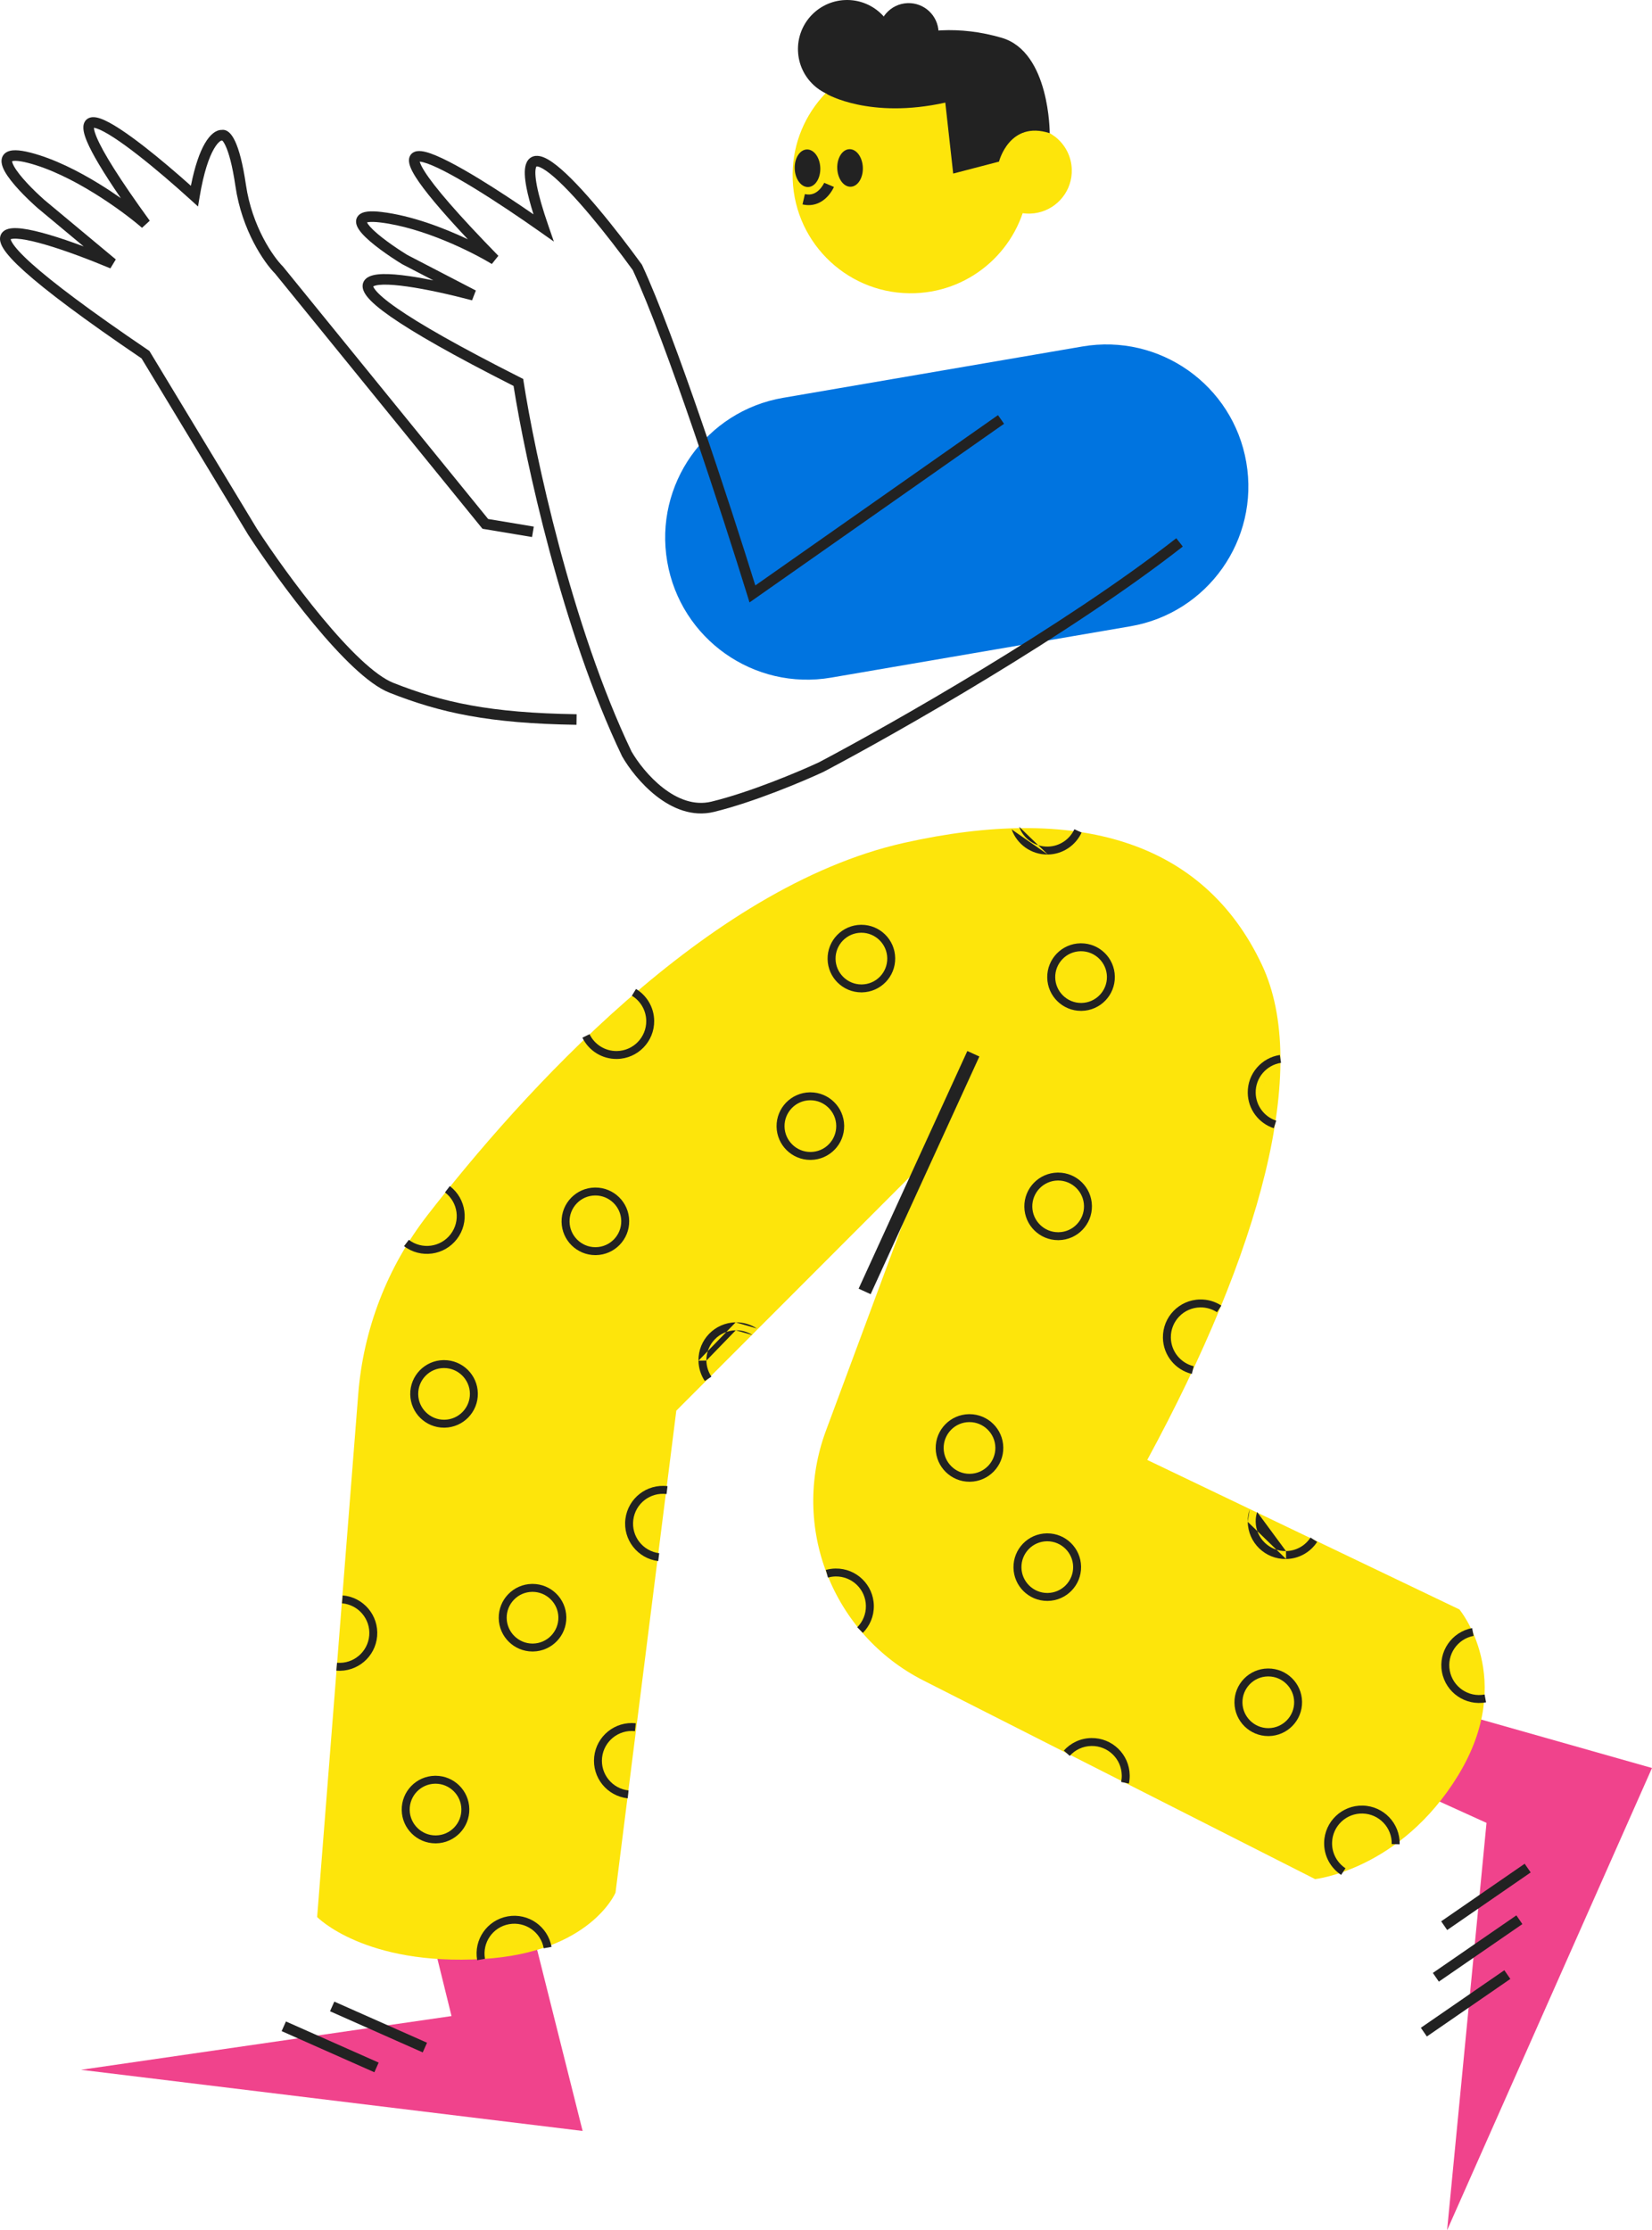 <svg width="203" height="274" viewBox="0 0 203 274" fill="none" xmlns="http://www.w3.org/2000/svg">
<path d="M165.429 206.557L202.999 217.21L177.82 274L182.665 223.952L165.211 216.028" fill="#F0438C"/>
<path d="M63.692 230.335L71.592 261.8L9.957 254.288L55.483 247.685L50.257 226.482" fill="#F0438C"/>
<path d="M111.08 103.552C132.233 98.807 147.861 103.211 155.075 118.554C161.022 131.205 154.903 153.69 140.975 179.362L179.332 197.729C179.332 197.729 186.432 206.222 179.179 218.113C172.104 229.708 161.601 230.861 161.601 230.861L113.498 206.472C102.273 200.782 97.106 187.579 101.487 175.786L113.833 142.547L83.106 173.308L75.635 232.524C75.635 232.524 72.56 239.884 59.337 240.673C44.81 241.54 38.971 235.519 38.971 235.519L44.018 171.294C44.648 163.285 47.605 155.639 52.529 149.293C63.939 134.583 86.762 109.009 111.08 103.552Z" fill="#FDE50B"/>
<path d="M53.52 219.138C55.246 219.138 56.669 220.542 56.695 222.266C56.708 223.114 56.39 223.916 55.802 224.527C55.213 225.137 54.417 225.478 53.569 225.491H53.517C51.791 225.491 50.368 224.088 50.342 222.364C50.313 220.613 51.717 219.164 53.468 219.138H53.52ZM53.52 218.164C53.498 218.164 53.475 218.164 53.452 218.164C51.158 218.2 49.328 220.087 49.364 222.38C49.4 224.65 51.252 226.466 53.514 226.466C53.536 226.466 53.559 226.466 53.582 226.466C55.876 226.43 57.706 224.543 57.67 222.25C57.635 219.98 55.782 218.164 53.52 218.164Z" fill="#222222"/>
<path d="M54.567 168.072C56.293 168.072 57.716 169.475 57.742 171.2C57.771 172.95 56.367 174.399 54.616 174.425H54.564C52.838 174.425 51.415 173.022 51.389 171.297C51.376 170.449 51.694 169.647 52.282 169.037C52.871 168.426 53.667 168.085 54.515 168.072H54.567ZM54.567 167.098C54.544 167.098 54.522 167.098 54.499 167.098C52.205 167.133 50.375 169.02 50.411 171.313C50.446 173.584 52.299 175.399 54.561 175.399C54.583 175.399 54.606 175.399 54.629 175.399C56.923 175.364 58.753 173.477 58.717 171.183C58.681 168.913 56.829 167.098 54.567 167.098Z" fill="#222222"/>
<path d="M73.165 146.872C74.89 146.872 76.314 148.275 76.34 150C76.369 151.751 74.965 153.199 73.213 153.225H73.162C71.436 153.225 70.012 151.822 69.986 150.097C69.973 149.25 70.292 148.448 70.88 147.837C71.468 147.226 72.265 146.885 73.113 146.872H73.165ZM73.165 145.898C73.142 145.898 73.119 145.898 73.097 145.898C70.802 145.934 68.973 147.821 69.008 150.114C69.044 152.384 70.897 154.2 73.158 154.2C73.181 154.2 73.204 154.2 73.227 154.2C75.521 154.164 77.35 152.277 77.315 149.984C77.282 147.713 75.43 145.898 73.165 145.898Z" fill="#222222"/>
<path fill-rule="evenodd" clip-rule="evenodd" d="M55.377 151.627C56.604 150.02 56.292 147.72 54.682 146.493L55.274 145.718C57.31 147.271 57.707 150.181 56.152 152.218C54.598 154.253 51.686 154.65 49.648 153.096L50.24 152.321C51.848 153.548 54.149 153.236 55.377 151.627Z" fill="#222222"/>
<path d="M105.852 114.592C107.578 114.592 109.001 115.995 109.027 117.719C109.04 118.567 108.722 119.369 108.134 119.98C107.545 120.591 106.749 120.932 105.901 120.945H105.849C104.123 120.945 102.7 119.541 102.674 117.817C102.645 116.066 104.049 114.618 105.8 114.592H105.852ZM105.852 113.617C105.83 113.617 105.807 113.617 105.784 113.617C103.49 113.653 101.66 115.54 101.696 117.833C101.732 120.103 103.584 121.919 105.846 121.919C105.869 121.919 105.891 121.919 105.914 121.919C108.208 121.883 110.038 119.996 110.002 117.703C109.97 115.433 108.117 113.617 105.852 113.617Z" fill="#222222"/>
<path fill-rule="evenodd" clip-rule="evenodd" d="M79.411 125.405C79.388 124.101 78.689 122.966 77.647 122.331L78.153 121.499C79.47 122.3 80.357 123.737 80.386 125.388L80.386 125.389C80.426 127.951 78.382 130.06 75.818 130.1L75.811 129.613L75.818 130.1C75.818 130.1 75.818 130.1 75.818 130.1C73.954 130.129 72.329 129.054 71.566 127.484L72.444 127.058C73.046 128.301 74.332 129.149 75.803 129.126L75.803 129.126C77.828 129.094 79.443 127.429 79.411 125.405ZM79.411 125.405C79.411 125.405 79.411 125.405 79.411 125.405L79.899 125.397L79.411 125.405C79.411 125.405 79.411 125.405 79.411 125.405Z" fill="#222222"/>
<path d="M99.583 135.174C101.308 135.174 102.732 136.577 102.758 138.301C102.771 139.149 102.452 139.951 101.864 140.562C101.276 141.172 100.48 141.513 99.632 141.526H99.579C97.854 141.526 96.43 140.123 96.404 138.399C96.391 137.551 96.71 136.749 97.298 136.138C97.886 135.528 98.683 135.187 99.531 135.174H99.583ZM99.583 134.199C99.56 134.199 99.537 134.199 99.514 134.199C97.22 134.235 95.391 136.122 95.426 138.415C95.462 140.685 97.314 142.501 99.576 142.501C99.599 142.501 99.622 142.501 99.644 142.501C101.939 142.465 103.768 140.578 103.733 138.285C103.697 136.015 101.845 134.199 99.583 134.199Z" fill="#222222"/>
<path fill-rule="evenodd" clip-rule="evenodd" d="M125.233 101.573C125.744 103.013 127.133 104.035 128.747 104.01L128.747 104.01C130.204 103.987 131.449 103.119 132.02 101.877L132.906 102.284C132.183 103.854 130.608 104.955 128.763 104.984M125.233 101.573L124.314 101.899L125.233 101.573ZM124.314 101.899C124.961 103.72 126.717 105.017 128.763 104.984L124.314 101.899Z" fill="#222222"/>
<path d="M130.028 145.034C131.754 145.034 133.177 146.437 133.203 148.162C133.216 149.009 132.898 149.812 132.309 150.422C131.721 151.033 130.925 151.374 130.077 151.387H130.025C128.299 151.387 126.876 149.984 126.85 148.259C126.82 146.509 128.224 145.06 129.976 145.034H130.028ZM130.028 144.06C130.005 144.06 129.983 144.06 129.96 144.06C127.666 144.095 125.836 145.982 125.872 148.275C125.907 150.546 127.76 152.361 130.022 152.361C130.044 152.361 130.067 152.361 130.09 152.361C132.384 152.326 134.214 150.439 134.178 148.145C134.142 145.875 132.29 144.06 130.028 144.06Z" fill="#222222"/>
<path d="M119.135 174.714C120.861 174.714 122.285 176.117 122.311 177.841C122.34 179.592 120.936 181.041 119.184 181.067H119.132C117.407 181.067 115.983 179.663 115.957 177.939C115.944 177.091 116.263 176.289 116.851 175.678C117.439 175.068 118.235 174.727 119.083 174.714H119.135ZM119.135 173.739C119.113 173.739 119.09 173.739 119.067 173.739C116.773 173.775 114.943 175.662 114.979 177.955C115.015 180.225 116.867 182.041 119.129 182.041C119.152 182.041 119.174 182.041 119.197 182.041C121.492 182.005 123.321 180.118 123.285 177.825C123.25 175.555 121.397 173.739 119.135 173.739Z" fill="#222222"/>
<path fill-rule="evenodd" clip-rule="evenodd" d="M154.48 185.759C154.357 186.133 154.294 186.534 154.3 186.954C154.331 188.978 155.998 190.592 158.023 190.56M154.48 185.759L153.554 185.455L154.48 185.759ZM153.554 185.455C153.397 185.932 153.317 186.44 153.325 186.968L153.554 185.455ZM158.038 191.535C155.474 191.575 153.365 189.531 153.325 186.969L153.325 186.968M158.023 190.56C159.288 190.54 160.395 189.884 161.037 188.898L161.854 189.43C161.041 190.678 159.639 191.509 158.038 191.535L158.038 191.535" fill="#222222"/>
<path fill-rule="evenodd" clip-rule="evenodd" d="M181.079 200.978C179.087 201.353 177.777 203.266 178.15 205.255C178.526 207.245 180.439 208.555 182.43 208.182L182.609 209.14C180.089 209.612 177.667 207.953 177.192 205.435L177.192 205.435C176.719 202.916 178.379 200.495 180.898 200.02L181.079 200.978Z" fill="#222222"/>
<path fill-rule="evenodd" clip-rule="evenodd" d="M102.68 193.678C102.356 193.684 102.04 193.733 101.74 193.816L101.479 192.878C101.855 192.773 102.253 192.711 102.664 192.704L102.665 192.704C105.228 192.664 107.338 194.707 107.378 197.269C107.399 198.57 106.879 199.753 106.031 200.608L105.339 199.922C106.011 199.244 106.42 198.311 106.403 197.285L106.403 197.285C106.371 195.261 104.705 193.647 102.68 193.678Z" fill="#222222"/>
<path d="M132.846 116.865C134.571 116.865 135.995 118.268 136.021 119.993C136.05 121.743 134.646 123.192 132.894 123.218H132.843C131.117 123.218 129.693 121.815 129.667 120.09C129.654 119.242 129.973 118.44 130.561 117.83C131.149 117.219 131.945 116.878 132.794 116.865H132.846ZM132.843 115.891C132.82 115.891 132.797 115.891 132.774 115.891C130.48 115.926 128.65 117.813 128.686 120.106C128.722 122.377 130.574 124.192 132.836 124.192C132.859 124.192 132.882 124.192 132.904 124.192C135.199 124.157 137.028 122.27 136.992 119.977C136.96 117.706 135.108 115.891 132.843 115.891Z" fill="#222222"/>
<path fill-rule="evenodd" clip-rule="evenodd" d="M147.484 160.621C148.246 160.609 148.953 160.827 149.543 161.214L147.484 160.621ZM147.484 160.621C145.459 160.652 143.844 162.318 143.876 164.342C143.905 166.05 145.095 167.467 146.684 167.848L146.456 168.795C144.444 168.313 142.937 166.52 142.901 164.358L142.901 164.357C142.861 161.795 144.905 159.686 147.469 159.647L147.469 159.647C148.43 159.632 149.328 159.908 150.077 160.399L149.543 161.214" fill="#222222"/>
<path fill-rule="evenodd" clip-rule="evenodd" d="M137.844 218.11C137.813 216.087 136.146 214.473 134.121 214.504L134.12 214.504C133.06 214.518 132.108 214.985 131.451 215.719L130.725 215.069C131.556 214.141 132.762 213.548 134.106 213.53C136.669 213.49 138.778 215.533 138.819 218.094C138.826 218.449 138.79 218.794 138.721 219.124L137.767 218.927C137.822 218.66 137.85 218.388 137.844 218.113L137.844 218.11L137.844 218.11Z" fill="#222222"/>
<path fill-rule="evenodd" clip-rule="evenodd" d="M154.3 134.256C154.271 132.402 155.628 130.845 157.414 130.576L154.3 134.256ZM154.3 134.257C154.326 135.862 155.378 137.209 156.824 137.682L156.52 138.608C154.691 138.01 153.357 136.305 153.325 134.272L153.325 134.272C153.288 131.923 155.006 129.953 157.269 129.612L157.414 130.576" fill="#222222"/>
<path d="M65.44 195.569C67.166 195.569 68.589 196.972 68.615 198.696C68.644 200.447 67.24 201.896 65.489 201.922H65.437C63.711 201.922 62.288 200.518 62.262 198.794C62.249 197.946 62.567 197.144 63.156 196.533C63.744 195.923 64.54 195.582 65.388 195.569H65.44ZM65.44 194.594C65.417 194.594 65.395 194.594 65.372 194.594C63.078 194.63 61.248 196.517 61.284 198.81C61.319 201.08 63.172 202.896 65.434 202.896C65.456 202.896 65.479 202.896 65.502 202.896C67.796 202.86 69.626 200.973 69.59 198.68C69.558 196.41 67.705 194.594 65.44 194.594Z" fill="#222222"/>
<path fill-rule="evenodd" clip-rule="evenodd" d="M81.905 183.551C79.898 183.302 78.067 184.729 77.818 186.736C77.568 188.742 78.996 190.571 81.005 190.821L80.884 191.788C78.343 191.472 76.534 189.157 76.85 186.616C77.166 184.076 79.483 182.268 82.025 182.584L81.905 183.551Z" fill="#222222"/>
<path fill-rule="evenodd" clip-rule="evenodd" d="M45.372 200.933C45.541 198.918 44.041 197.146 42.024 196.977L42.106 196.006C44.658 196.22 46.557 198.463 46.343 201.014C46.129 203.565 43.885 205.464 41.332 205.25L41.414 204.279C43.429 204.448 45.202 202.948 45.372 200.933Z" fill="#222222"/>
<path fill-rule="evenodd" clip-rule="evenodd" d="M90.412 163.433C91.174 163.422 91.881 163.64 92.471 164.026L90.412 163.433ZM86.803 167.154C86.772 165.13 88.387 163.465 90.412 163.433L86.803 167.154ZM92.471 164.026L93.005 163.211L92.471 164.026ZM93.005 163.211C92.255 162.72 91.357 162.445 90.397 162.459L93.005 163.211ZM90.397 162.459L90.397 162.459L90.397 162.459ZM90.397 162.459C87.833 162.499 85.789 164.608 85.829 167.17L90.397 162.459ZM86.803 167.154C86.815 167.885 87.041 168.561 87.418 169.127L86.606 169.666C86.13 168.952 85.843 168.095 85.829 167.17L85.829 167.17" fill="#222222"/>
<path d="M128.694 189.355C130.42 189.355 131.843 190.758 131.869 192.483C131.898 194.234 130.494 195.682 128.743 195.708H128.691C126.965 195.708 125.542 194.305 125.516 192.58C125.503 191.733 125.821 190.931 126.409 190.32C126.998 189.709 127.794 189.368 128.642 189.355H128.694ZM128.694 188.381C128.671 188.381 128.649 188.381 128.626 188.381C126.332 188.417 124.502 190.304 124.538 192.597C124.573 194.867 126.426 196.683 128.688 196.683C128.71 196.683 128.733 196.683 128.756 196.683C131.05 196.647 132.88 194.76 132.844 192.467C132.808 190.196 130.956 188.381 128.694 188.381Z" fill="#222222"/>
<path d="M155.852 205.959C157.577 205.959 159.001 207.362 159.027 209.086C159.056 210.837 157.652 212.286 155.9 212.312H155.848C154.123 212.312 152.699 210.909 152.673 209.184C152.66 208.336 152.979 207.534 153.567 206.923C154.155 206.313 154.951 205.972 155.8 205.959H155.852ZM155.848 204.984C155.826 204.984 155.803 204.984 155.78 204.984C153.486 205.02 151.656 206.907 151.692 209.2C151.728 211.47 153.58 213.286 155.842 213.286C155.865 213.286 155.887 213.286 155.91 213.286C158.204 213.25 160.034 211.363 159.998 209.07C159.966 206.8 158.113 204.984 155.848 204.984Z" fill="#222222"/>
<path fill-rule="evenodd" clip-rule="evenodd" d="M167.445 222.803C165.423 222.751 163.739 224.348 163.687 226.372L163.687 226.372C163.653 227.684 164.314 228.854 165.337 229.529L164.8 230.342C163.509 229.49 162.669 228.01 162.713 226.347M162.713 226.347C162.778 223.785 164.91 221.763 167.47 221.829C170.033 221.894 172.056 224.024 171.99 226.583L171.016 226.558C171.067 224.537 169.47 222.854 167.445 222.803L167.445 222.803" fill="#222222"/>
<path fill-rule="evenodd" clip-rule="evenodd" d="M78.02 212.682C76.01 212.467 74.203 213.921 73.984 215.933C73.769 217.943 75.224 219.749 77.237 219.966L77.133 220.935C74.584 220.659 72.743 218.373 73.015 215.829L73.015 215.829C73.291 213.281 75.579 211.441 78.124 211.713L78.02 212.682Z" fill="#222222"/>
<path fill-rule="evenodd" clip-rule="evenodd" d="M66.812 239.359C66.456 237.367 64.552 236.042 62.558 236.397C60.565 236.753 59.239 238.656 59.595 240.649L58.636 240.82C58.185 238.298 59.863 235.888 62.387 235.438C64.91 234.988 67.321 236.665 67.772 239.187L66.812 239.359Z" fill="#222222"/>
<path fill-rule="evenodd" clip-rule="evenodd" d="M177.094 236.045L187.353 228.971L188.091 230.041L177.832 237.115L177.094 236.045Z" fill="#222222"/>
<path fill-rule="evenodd" clip-rule="evenodd" d="M176.07 242.386L186.333 235.315L187.071 236.385L176.808 243.455L176.07 242.386Z" fill="#222222"/>
<path fill-rule="evenodd" clip-rule="evenodd" d="M174.596 249.125L184.855 242.055L185.593 243.124L175.334 250.195L174.596 249.125Z" fill="#222222"/>
<path fill-rule="evenodd" clip-rule="evenodd" d="M41.08 245.909L52.474 250.962L51.946 252.15L40.553 247.096L41.08 245.909Z" fill="#222222"/>
<path fill-rule="evenodd" clip-rule="evenodd" d="M35.137 248.349L46.53 253.402L46.003 254.59L34.609 249.536L35.137 248.349Z" fill="#222222"/>
<path d="M97.407 22.061C97.706 30.074 104.446 36.32 112.46 36.021C119.545 35.755 125.254 30.46 126.275 23.701C126.408 22.815 126.463 21.905 126.428 20.977C126.129 12.967 119.389 6.718 111.371 7.017C107.202 7.173 103.51 9.07 100.969 11.983C98.626 14.669 97.261 18.222 97.407 22.061Z" fill="#FDE50B"/>
<path d="M98.059 6.257C98.183 9.586 100.984 12.181 104.312 12.054C107.256 11.944 109.625 9.745 110.051 6.936C110.106 6.569 110.129 6.189 110.113 5.802C109.989 2.476 107.188 -0.122 103.86 0.004C102.128 0.069 100.594 0.859 99.538 2.067C98.563 3.187 97.998 4.662 98.059 6.257Z" fill="#222222"/>
<path d="M107.985 4.191C108.06 6.218 109.766 7.799 111.794 7.725C113.588 7.656 115.03 6.318 115.29 4.607C115.323 4.383 115.339 4.152 115.329 3.918C115.255 1.891 113.549 0.31 111.521 0.384C110.464 0.423 109.532 0.904 108.888 1.641C108.294 2.32 107.949 3.22 107.985 4.191Z" fill="#222222"/>
<path d="M99.313 22.978C100.181 22.946 100.846 21.887 100.798 20.612C100.751 19.337 100.008 18.331 99.14 18.363C98.272 18.396 97.607 19.455 97.655 20.73C97.703 22.004 98.445 23.011 99.313 22.978Z" fill="#222222"/>
<path d="M104.542 22.943C105.41 22.91 106.075 21.851 106.027 20.576C105.979 19.302 105.237 18.295 104.369 18.328C103.501 18.36 102.836 19.42 102.883 20.694C102.931 21.969 103.674 22.976 104.542 22.943Z" fill="#222222"/>
<path d="M121.158 21.171C121.269 24.081 123.715 26.352 126.627 26.241C129.201 26.144 131.274 24.221 131.645 21.765C131.694 21.444 131.713 21.113 131.7 20.775C131.59 17.865 129.143 15.594 126.231 15.705C124.716 15.76 123.374 16.452 122.451 17.507C121.603 18.488 121.106 19.778 121.158 21.171Z" fill="#FDE50B"/>
<path d="M101.629 11.567C101.629 11.567 106.9 14.656 116.159 12.607L117.13 21.324L122.759 19.856C122.759 19.856 124.039 14.757 128.989 16.364C128.989 16.364 129.021 6.387 123.097 4.646C112.743 1.606 103.858 6.452 101.629 11.567Z" fill="#222222"/>
<path fill-rule="evenodd" clip-rule="evenodd" d="M101.278 22.459C101.278 22.459 101.278 22.459 101.876 22.713C102.474 22.967 102.474 22.968 102.474 22.968L102.474 22.968L102.473 22.97L102.472 22.973L102.468 22.982C102.465 22.989 102.46 22.999 102.455 23.01C102.445 23.033 102.43 23.063 102.412 23.101C102.374 23.175 102.32 23.277 102.248 23.396C102.105 23.632 101.886 23.945 101.583 24.245C100.968 24.853 99.972 25.427 98.613 25.113L98.906 23.847C99.702 24.031 100.264 23.721 100.669 23.321C100.875 23.117 101.031 22.896 101.136 22.723C101.188 22.637 101.226 22.567 101.249 22.519C101.261 22.495 101.269 22.478 101.274 22.467C101.277 22.462 101.278 22.459 101.279 22.457C101.279 22.457 101.279 22.457 101.279 22.457L101.279 22.458L101.278 22.459L101.278 22.459Z" fill="#222222"/>
<path d="M138.901 76.945L102.139 83.249C92.64 84.88 83.619 78.504 81.991 69.01C80.359 59.517 86.739 50.5 96.238 48.873L132.999 42.569C142.498 40.938 151.52 47.314 153.148 56.808C154.779 66.302 148.4 75.318 138.901 76.945Z" fill="#0074E0"/>
<path fill-rule="evenodd" clip-rule="evenodd" d="M23.457 22.825C23.951 20.331 24.556 18.692 25.157 17.649C25.502 17.051 25.861 16.623 26.221 16.347C26.532 16.109 26.887 15.954 27.248 15.963C27.613 15.903 27.941 16.081 28.163 16.281C28.428 16.519 28.671 16.885 28.898 17.371C29.354 18.352 29.825 20.008 30.219 22.695C30.976 27.87 33.591 31.567 34.747 32.723L34.771 32.747L59.985 63.762L65.592 64.696L65.379 65.978L59.286 64.963L33.804 33.617C32.46 32.26 29.73 28.328 28.932 22.883C28.546 20.244 28.097 18.732 27.719 17.919C27.551 17.558 27.412 17.368 27.327 17.279L27.22 17.263C27.203 17.266 27.134 17.285 27.012 17.378C26.829 17.518 26.574 17.795 26.284 18.298C25.703 19.305 25.043 21.114 24.529 24.195L24.334 25.37L23.451 24.569C21.387 22.695 19.046 20.68 16.933 19.036C15.877 18.214 14.883 17.49 14.014 16.924C13.134 16.351 12.419 15.965 11.909 15.791C11.743 15.734 11.622 15.708 11.542 15.699C11.543 15.742 11.548 15.799 11.561 15.873C11.6 16.108 11.7 16.439 11.888 16.886C12.646 18.691 14.63 21.917 18.402 27.117L17.451 27.989C16.258 26.956 14.109 25.304 11.567 23.735C9.021 22.163 6.12 20.699 3.416 20.008C2.742 19.835 2.253 19.764 1.911 19.76C1.664 19.757 1.539 19.789 1.486 19.809C1.487 19.814 1.487 19.82 1.488 19.827C1.5 19.944 1.564 20.145 1.725 20.437C2.043 21.011 2.618 21.731 3.314 22.481C4 23.221 4.774 23.959 5.463 24.57L14.23 31.871L13.564 32.97C10.88 31.851 7.991 30.765 5.624 30.072C4.438 29.724 3.404 29.482 2.602 29.379C2.201 29.327 1.878 29.313 1.634 29.331C1.463 29.344 1.362 29.371 1.307 29.391C1.323 29.466 1.372 29.607 1.508 29.829C1.852 30.392 2.591 31.224 3.876 32.379C6.43 34.675 10.966 38.104 18.241 43.038L18.359 43.118L31.588 64.992C33.393 67.764 36.406 72.041 39.577 75.864C41.165 77.777 42.784 79.567 44.305 80.994C45.839 82.433 47.222 83.455 48.338 83.895C54.427 86.298 60.197 87.586 70.857 87.748L70.838 89.046C60.05 88.883 54.12 87.573 47.861 85.104C46.507 84.57 44.976 83.406 43.415 81.941C41.84 80.463 40.183 78.629 38.577 76.693C35.363 72.819 32.318 68.495 30.493 65.691L30.487 65.682L17.394 44.033C10.178 39.136 5.615 35.691 3.007 33.345C1.704 32.173 0.846 31.238 0.398 30.506C0.177 30.144 0.014 29.765 0.001 29.39C-0.015 28.963 0.167 28.592 0.511 28.351C0.811 28.141 1.186 28.062 1.537 28.036C1.901 28.009 2.319 28.032 2.768 28.09C3.668 28.206 4.777 28.47 5.99 28.825C7.311 29.212 8.782 29.715 10.283 30.275L4.616 25.555L4.609 25.549C3.893 24.915 3.084 24.145 2.36 23.364C1.645 22.592 0.982 21.779 0.587 21.065C0.393 20.712 0.232 20.331 0.195 19.958C0.154 19.558 0.256 19.113 0.65 18.803C0.996 18.531 1.46 18.455 1.929 18.461C2.414 18.467 3.015 18.564 3.739 18.749C6.625 19.487 9.655 21.027 12.251 22.63C13.175 23.201 14.05 23.782 14.849 24.344C12.631 21.112 11.308 18.862 10.69 17.389C10.482 16.895 10.341 16.461 10.279 16.088C10.219 15.732 10.214 15.338 10.391 15C10.595 14.609 10.961 14.435 11.323 14.402C11.652 14.371 12.002 14.449 12.331 14.562C12.998 14.79 13.823 15.249 14.723 15.835C15.634 16.428 16.658 17.176 17.732 18.011C19.585 19.453 21.603 21.169 23.457 22.825Z" fill="#222222"/>
<path fill-rule="evenodd" clip-rule="evenodd" d="M105.508 158.322L118.868 129.123L120.345 129.798L106.986 158.997L105.508 158.322Z" fill="#222222"/>
<path fill-rule="evenodd" clip-rule="evenodd" d="M65.556 26.334C65.159 25.064 64.879 23.997 64.706 23.115C64.46 21.863 64.406 20.882 64.616 20.209C64.728 19.852 64.933 19.523 65.279 19.324C65.622 19.126 66 19.116 66.336 19.184C66.974 19.311 67.691 19.762 68.408 20.331C69.878 21.497 71.707 23.462 73.544 25.649C75.389 27.846 77.271 30.301 78.848 32.475L78.885 32.526L78.912 32.584C82.974 41.338 89.706 61.933 92.815 71.925L122.633 51.001L123.38 52.064L92.101 74.013L91.838 73.16C88.862 63.535 81.9 42.138 77.759 33.187C76.203 31.044 74.355 28.635 72.549 26.484C70.719 24.307 68.96 22.428 67.6 21.348C66.902 20.794 66.393 20.52 66.081 20.458C65.985 20.438 65.941 20.446 65.928 20.45C65.918 20.46 65.888 20.497 65.857 20.597C65.751 20.935 65.74 21.634 65.982 22.865C66.217 24.064 66.673 25.675 67.4 27.772L68.06 29.68L66.41 28.515C63.791 26.667 60.839 24.685 58.205 23.078C55.541 21.454 53.284 20.266 52.022 19.938C51.825 19.886 51.679 19.864 51.577 19.857C51.587 19.896 51.601 19.943 51.621 20C51.709 20.25 51.884 20.598 52.175 21.06C53.348 22.92 56.133 26.197 61.239 31.429L60.434 32.436C58.082 30.994 52.046 27.965 46.723 27.331C46.063 27.253 45.606 27.248 45.305 27.285C45.211 27.297 45.143 27.312 45.094 27.325C45.155 27.45 45.276 27.628 45.481 27.858C46.415 28.905 48.423 30.316 50.045 31.317L58.473 35.691L58.008 36.896C55.293 36.182 52.39 35.533 50.041 35.201C48.864 35.034 47.85 34.95 47.078 34.971C46.691 34.981 46.387 35.017 46.164 35.073C45.996 35.114 45.907 35.158 45.865 35.185C45.885 35.257 45.95 35.406 46.137 35.64C46.547 36.157 47.373 36.883 48.764 37.852C51.529 39.779 56.347 42.544 63.992 46.406L64.29 46.557L64.341 46.887C65.69 55.628 70.235 76.943 77.598 92.317C78.327 93.586 79.708 95.419 81.467 96.788C83.24 98.166 85.298 99.002 87.43 98.484C92.168 97.332 98.185 94.795 100.619 93.661C109.555 88.951 130.817 76.865 144.542 66.124L145.343 67.147C131.517 77.967 110.157 90.103 101.211 94.818L101.197 94.825L101.183 94.832C98.733 95.975 92.61 98.562 87.738 99.746C85.06 100.397 82.596 99.312 80.669 97.813C78.739 96.311 77.249 94.324 76.458 92.942L76.446 92.921L76.436 92.9C69.078 77.546 64.527 56.406 63.107 47.415C55.623 43.625 50.827 40.873 48.021 38.918C46.608 37.934 45.652 37.12 45.118 36.448C44.854 36.114 44.648 35.761 44.581 35.395C44.507 34.987 44.615 34.597 44.906 34.299C45.163 34.036 45.515 33.895 45.852 33.812C46.199 33.725 46.605 33.684 47.043 33.672C47.92 33.649 49.017 33.744 50.223 33.915C51.166 34.048 52.19 34.23 53.251 34.445L49.404 32.448L49.383 32.436C47.758 31.434 45.588 29.93 44.511 28.722C44.24 28.419 43.998 28.09 43.865 27.758C43.73 27.421 43.665 26.949 43.985 26.542C44.266 26.184 44.72 26.049 45.144 25.996C45.594 25.94 46.17 25.957 46.876 26.041C50.565 26.48 54.527 27.994 57.492 29.4C54.115 25.809 52.078 23.343 51.075 21.753C50.76 21.252 50.529 20.812 50.395 20.433C50.269 20.077 50.186 19.66 50.326 19.278C50.495 18.82 50.894 18.623 51.26 18.572C51.598 18.525 51.978 18.584 52.35 18.68C53.828 19.065 56.245 20.361 58.882 21.969C61.019 23.273 63.356 24.816 65.556 26.334ZM65.933 20.446C65.933 20.446 65.932 20.447 65.93 20.448C65.931 20.447 65.932 20.446 65.933 20.446Z" fill="#222222"/>
</svg>
